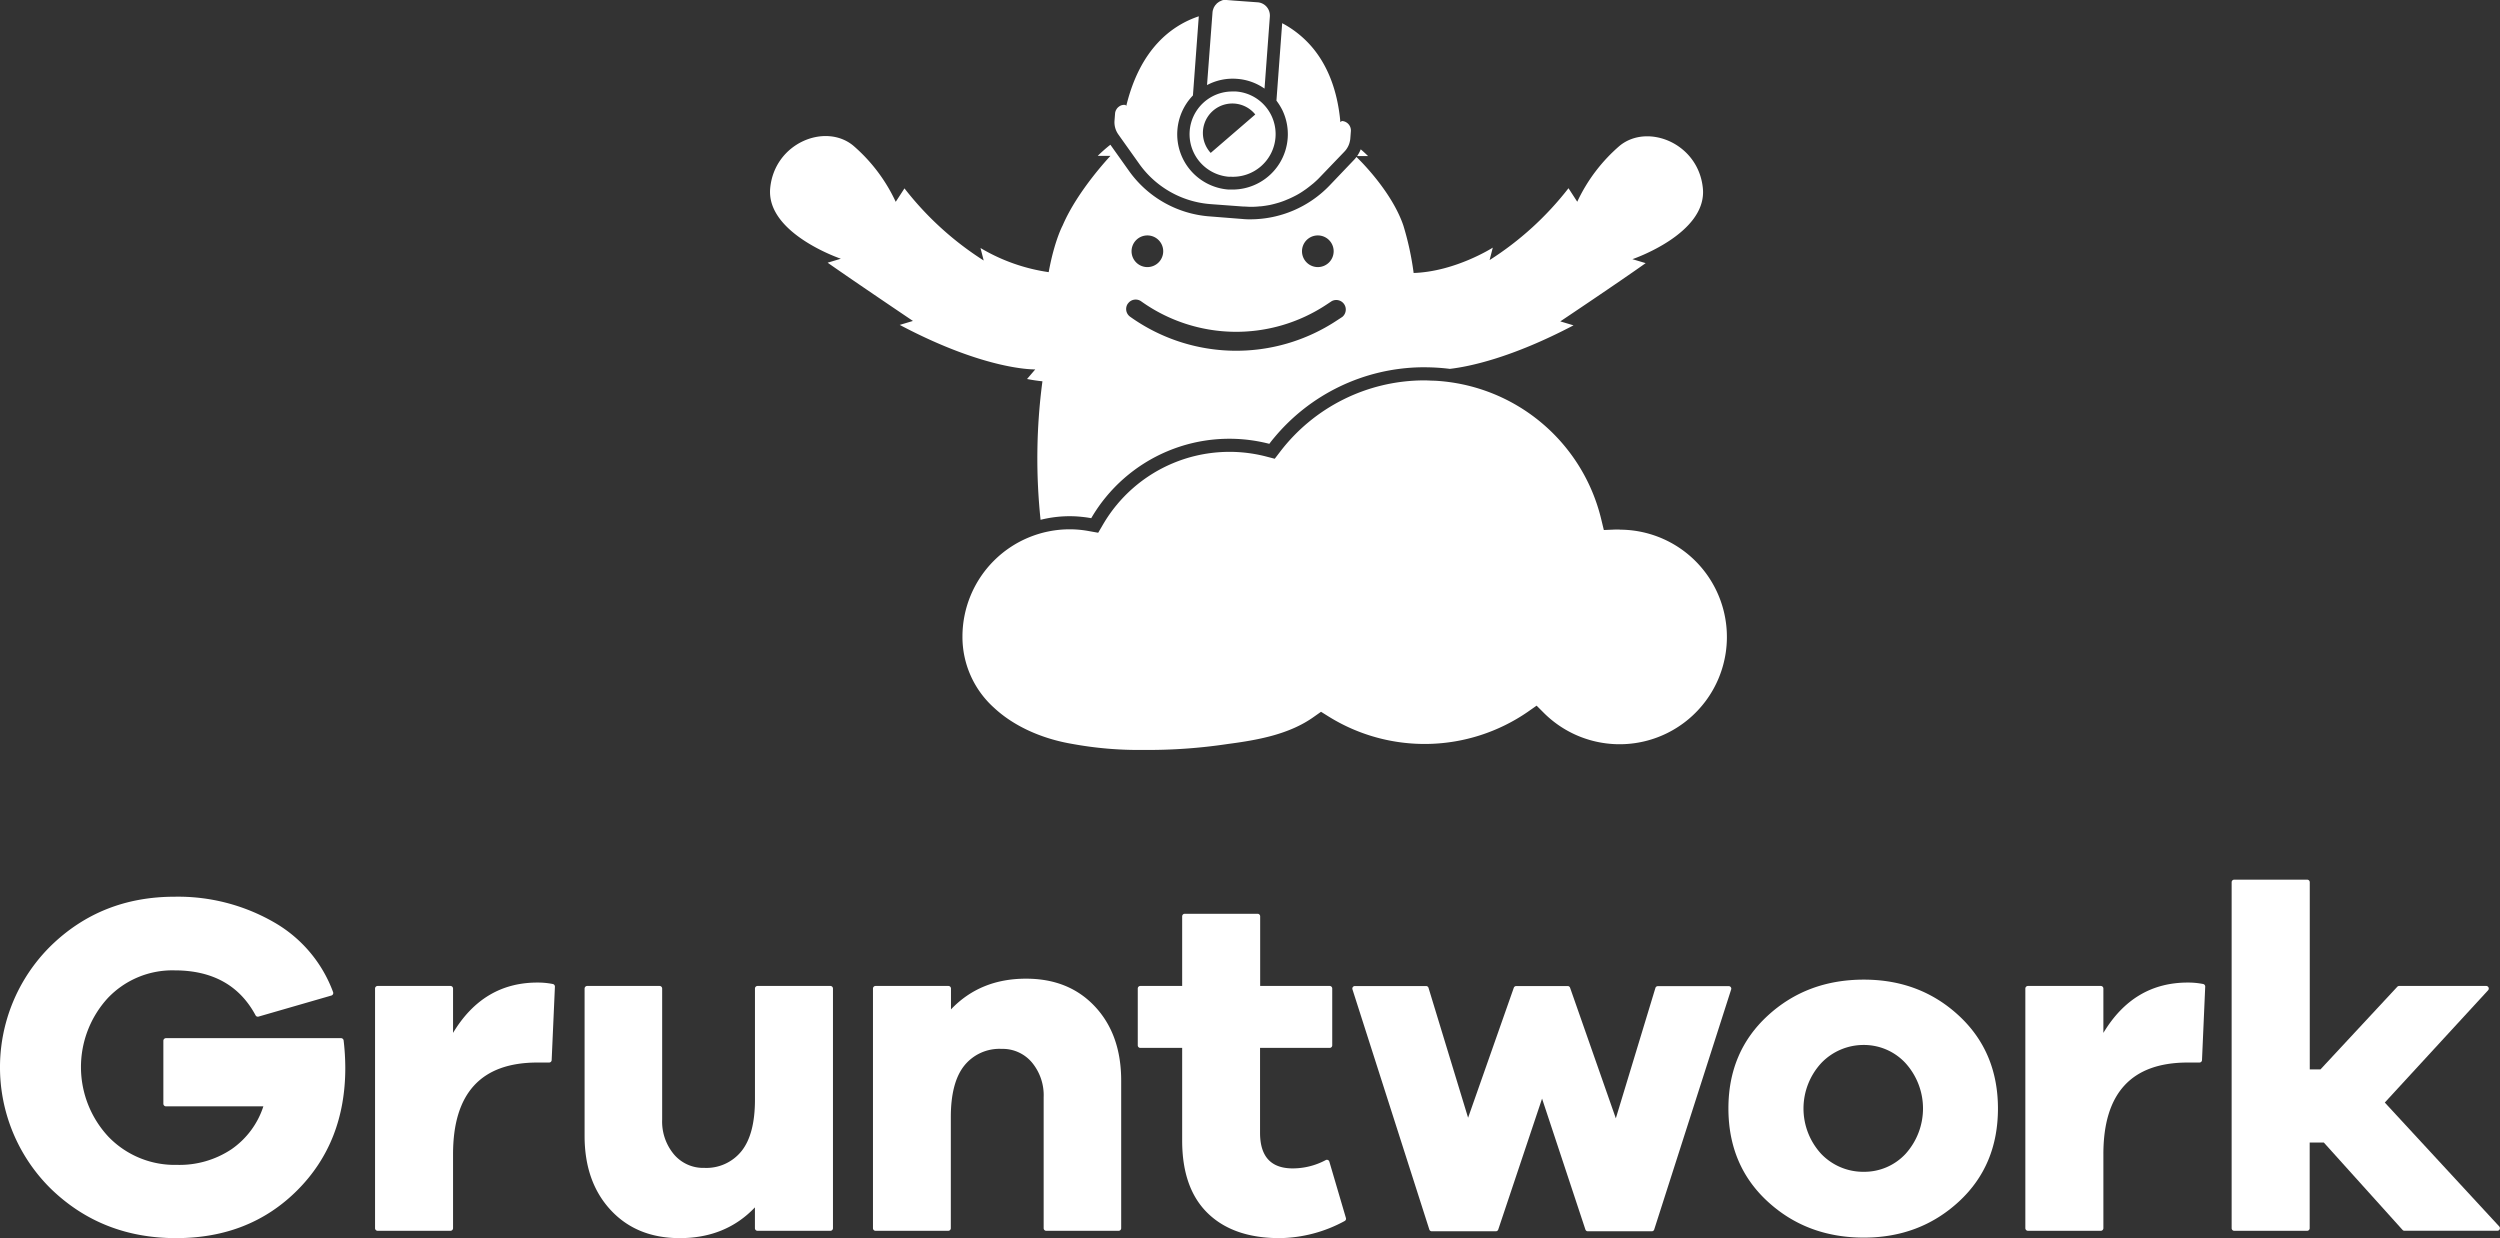 <svg xmlns="http://www.w3.org/2000/svg" viewBox="0 0 631.72 312.86"><rect x="0" y="0" width="631.72" height="312.86" fill="#333333" stroke="none"/><defs><style>.cls-1{fill:#fff;}</style></defs><title>gruntwork-grunty-logo-stack-white</title><g id="Layer_2" data-name="Layer 2"><g id="Annotations"><path class="cls-1" d="M41.94,262.33H86.17a.66.66,0,0,1,.66.58,60.41,60.41,0,0,1,.42,6.94q0,18.73-12.08,30.87T44.49,312.86q-18.74,0-31.61-12.45a43.07,43.07,0,0,1-.13-61.31q12.77-12.51,31.37-12.51a48.56,48.56,0,0,1,25.14,6.47A33.73,33.73,0,0,1,84.17,250.7a.66.66,0,0,1-.43.86l-18.41,5.32a.64.64,0,0,1-.75-.32q-6.09-11.35-20.46-11.36a22.49,22.49,0,0,0-16.88,7,25.8,25.8,0,0,0,.18,35.06,23.26,23.26,0,0,0,17.31,7.09,23.68,23.68,0,0,0,13.75-3.94,21.05,21.05,0,0,0,8.07-10.85H41.94a.66.66,0,0,1-.66-.65V263A.66.66,0,0,1,41.94,262.33Z"/><path class="cls-1" d="M135.8,248.28a19.6,19.6,0,0,1,3.91.37.66.66,0,0,1,.51.67l-.82,18.55a.64.64,0,0,1-.65.62H135.8q-21.32,0-21.32,23.17v18.69a.66.66,0,0,1-.65.66H95.42a.66.66,0,0,1-.65-.66V249.79a.65.65,0,0,1,.65-.65h18.41a.65.65,0,0,1,.65.65V261Q122.13,248.28,135.8,248.28Z"/><path class="cls-1" d="M210.48,249.79v60.57a.65.65,0,0,1-.65.65H191.41a.65.65,0,0,1-.65-.65v-5.27q-7.39,7.77-19,7.77-10.86,0-17.44-7.09t-6.6-18.67V249.79a.66.66,0,0,1,.65-.65h18.3a.65.65,0,0,1,.65.65v33.12a12.91,12.91,0,0,0,3,8.81,9.66,9.66,0,0,0,7.64,3.39,11.39,11.39,0,0,0,9.42-4.25q3.39-4.26,3.39-13V249.79a.65.65,0,0,1,.65-.65h18.42A.65.65,0,0,1,210.48,249.79Z"/><path class="cls-1" d="M259.28,247.3q10.85,0,17.44,7.08t6.59,18.67v37.31a.65.65,0,0,1-.65.65H264.37a.65.65,0,0,1-.65-.65V277.24a12.93,12.93,0,0,0-3-8.81,9.67,9.67,0,0,0-7.64-3.39,11.39,11.39,0,0,0-9.43,4.25q-3.39,4.26-3.39,13v28.07a.65.65,0,0,1-.65.65H221.24a.65.65,0,0,1-.65-.65V249.79a.65.65,0,0,1,.65-.65h18.41a.65.65,0,0,1,.65.65v5.27Q247.7,247.29,259.28,247.3Z"/><path class="cls-1" d="M335.91,293.53l4.19,14.25a.65.65,0,0,1-.33.76,35.19,35.19,0,0,1-16.41,4.32q-11.7,0-18.17-6.29t-6.47-18.36V264.79H288.15a.64.64,0,0,1-.65-.64V249.79a.65.65,0,0,1,.65-.65h10.57V231.55a.65.65,0,0,1,.64-.65h18.43a.65.65,0,0,1,.64.65v17.59H336a.65.65,0,0,1,.64.65v14.36a.64.64,0,0,1-.64.64h-17.6v21.45q0,9,8.26,9a17.73,17.73,0,0,0,8.3-2.08A.64.64,0,0,1,335.91,293.53Z"/><path class="cls-1" d="M437.45,250,418,310.68a.63.63,0,0,1-.61.45H401.22a.64.64,0,0,1-.61-.44l-10.95-33.08-11.07,33.08a.64.64,0,0,1-.61.44H361.79a.65.65,0,0,1-.62-.45L341.75,250a.64.64,0,0,1,.61-.84h18a.64.64,0,0,1,.61.46l10,32.82,11.55-32.85a.67.67,0,0,1,.61-.43h13a.65.65,0,0,1,.61.43l11.56,33,10-32.94a.64.64,0,0,1,.61-.46h18A.64.64,0,0,1,437.45,250Z"/><path class="cls-1" d="M471,247.54q14.17,0,24,9.12t9.86,23.42q0,14.42-9.86,23.53t-24,9.12q-14.42,0-24.33-9.12t-9.92-23.53q0-14.29,9.92-23.42T471,247.54Zm0,48.56a14.23,14.23,0,0,0,10.48-4.5,17.09,17.09,0,0,0-.06-23.05,14.3,14.3,0,0,0-10.42-4.5,14.78,14.78,0,0,0-10.72,4.5,16.93,16.93,0,0,0-.06,23.05A14.7,14.7,0,0,0,471,296.1Z"/><path class="cls-1" d="M552.82,248.28a19.67,19.67,0,0,1,3.91.37.65.65,0,0,1,.5.67l-.81,18.55a.64.64,0,0,1-.65.62h-2.95q-21.33,0-21.32,23.17v18.69a.66.66,0,0,1-.65.66H512.44a.67.67,0,0,1-.66-.66V249.79a.66.66,0,0,1,.66-.65h18.41a.65.65,0,0,1,.65.65V261Q539.14,248.28,552.82,248.28Z"/><path class="cls-1" d="M631.07,311H607.58a.66.66,0,0,1-.49-.22L587.2,288.7h-3.57v21.66a.65.65,0,0,1-.65.65H564.56a.65.65,0,0,1-.65-.65V222.93a.65.65,0,0,1,.65-.65H583a.65.65,0,0,1,.65.65v47.29h2.71l19.4-20.87a.67.67,0,0,1,.48-.21h22a.65.65,0,0,1,.47,1.09l-26.1,28.37,28.93,31.32A.65.65,0,0,1,631.07,311Z"/><path class="cls-1" d="M261.6,93.34l-2.08,2.43c1.31.26,2.61.45,3.89.58a148.05,148.05,0,0,0-.47,35,30.21,30.21,0,0,1,7.39-.91,28.14,28.14,0,0,1,3,.16c.81.08,1.62.19,2.41.34a40.39,40.39,0,0,1,45-18.79c.37-.49.76-1,1.14-1.44a49.32,49.32,0,0,1,37.22-17.9H360a52,52,0,0,1,6.36.4h0c4.89-.57,15.57-2.76,31.25-11l-3.34-1s14.82-9.91,21.57-14.72l-3.35-1s18.87-6.4,17.81-17.85-13.94-16.57-21-10.83a42.22,42.22,0,0,0-10.75,14.17l-2.21-3.42A78.66,78.66,0,0,1,376.4,65.72l.81-3.15s-9.41,6.05-20,6.41a73.44,73.44,0,0,0-2.6-12c-2.81-8.26-10.41-15.95-11.86-17.32a5.94,5.94,0,0,1-.64.77l-6.21,6.51A27.79,27.79,0,0,1,316,55.42a17.39,17.39,0,0,1-2-.08l-8.24-.65a27.5,27.5,0,0,1-20.51-11.55l-4.67-6.57a37.29,37.29,0,0,0-3.2,2.82h3.22s-8.3,8.73-12.08,17.58c0,0-2.08,3.82-3.53,11.8a46.72,46.72,0,0,1-17.23-6.1l.81,3.16A79,79,0,0,1,228.55,47.6L226.34,51a42.08,42.08,0,0,0-10.72-14.19c-7.05-5.84-19.91-.72-21,10.73s17.85,17.84,17.85,17.84l-3.34,1c6.84,4.8,21.56,14.72,21.56,14.72l-3.34,1C249.39,93.77,261.6,93.34,261.6,93.34ZM333,59.49a4,4,0,1,1-4,4.06v0A4,4,0,0,1,333,59.49Zm-43.07,0a4,4,0,1,1-4,4,4,4,0,0,1,4-4Zm-4.92,17.23a2.39,2.39,0,0,1,3.35-.58,41.29,41.29,0,0,0,46.86.81l1.3-.86a2.41,2.41,0,0,1,2.65,4h0l-1.3.85a46.09,46.09,0,0,1-52.29-.9,2.39,2.39,0,0,1-.58-3.33Z"/><path class="cls-1" d="M343.84,37.73a8.54,8.54,0,0,1-.92,1.71h2.78Q344.79,38.54,343.84,37.73Z"/><path class="cls-1" d="M312.53,19.92a13.84,13.84,0,0,1,7,2.47l1.35-18.23h0a3.38,3.38,0,0,0-.17-1.3A3.33,3.33,0,0,0,317.75.58L311.94.16l-2-.16h-.78l-.35.08-.27.14-.32.13L308,.48l-.27.2-.23.17-.24.29a1.07,1.07,0,0,0-.18.19,2.92,2.92,0,0,0-.21.32l-.13.22a2.74,2.74,0,0,0-.15.4c0,.07-.06.12-.08.2a3.24,3.24,0,0,0-.12.62h0L305,21.5A13.81,13.81,0,0,1,312.53,19.92Z"/><path class="cls-1" d="M283.12,34.72l4.7,6.61a24.35,24.35,0,0,0,18.09,10.25l8.24.61c.55,0,1.14.05,1.62.07h.39a19.77,19.77,0,0,0,2.18-.12h.23c.76-.08,1.52-.2,2.28-.34h0c.74-.16,1.47-.35,2.2-.57l.23-.07a18.13,18.13,0,0,0,2-.75l.32-.13c.65-.28,1.29-.59,1.91-.92l.33-.18a18.11,18.11,0,0,0,1.8-1.14l.28-.19c.6-.43,1.14-.86,1.73-1.34l.19-.15c.58-.51,1.14-1,1.68-1.59h0l6.22-6.48a5.29,5.29,0,0,0,1.37-2.65,3.76,3.76,0,0,0,.1-.66l.14-1.82a2.4,2.4,0,0,0-2.21-2.58h-.07l-.37.28c-.77-8.57-3.52-14.54-6.94-18.69a25.84,25.84,0,0,0-6.91-5.84c-.28-.17-.58-.32-.86-.47l-1.45,19.57a15,15,0,0,1,1.53,2.47,14,14,0,0,1-12.56,20h-1.06a14,14,0,0,1-12.94-15,14.13,14.13,0,0,1,3.93-8.78l1.48-20c-6.84,2.28-14.82,8.2-18.32,22.62h0l-.24-.24h-.57l-.24.06-.21.05-.23.1-.18.1-.2.14-.16.13-.19.18a1.58,1.58,0,0,0-.12.15,1.14,1.14,0,0,0-.15.23l-.1.16a2.36,2.36,0,0,0-.12.28.88.88,0,0,1-.05.15,2.67,2.67,0,0,0-.08.48l-.14,1.82a5.32,5.32,0,0,0,1,3.48Z"/><path class="cls-1" d="M310.71,44.64a10.79,10.79,0,0,0,9-17.81h0a10.77,10.77,0,0,0-7.37-3.71h-.81a10.79,10.79,0,0,0-.79,21.56Zm-4.78-6a7.44,7.44,0,0,1,10.94-10.09c.11.12.22.25.32.38Z"/><path class="cls-1" d="M409.32,133.81h-1.23l-2.82.12-.66-2.73a45.77,45.77,0,0,0-42.09-35c-.84,0-1.7-.08-2.55-.08h-.37a45.9,45.9,0,0,0-36.11,18l-1.38,1.8-2.19-.57a37,37,0,0,0-41.21,17.2l-1.21,2.07-2.35-.42a26.29,26.29,0,0,0-4.85-.45,27.12,27.12,0,0,0-27.1,27.11,24.06,24.06,0,0,0,8,18c4.89,4.56,11.91,7.79,19.76,9.12a93.09,93.09,0,0,0,18,1.52,135.58,135.58,0,0,0,21.2-1.49c7.62-1,15.59-2.42,21.79-6.84l1.86-1.31,1.92,1.2A45.92,45.92,0,0,0,386,179.91l2.28-1.6,2,2a27.11,27.11,0,1,0,18.95-46.47Z"/></g></g></svg>